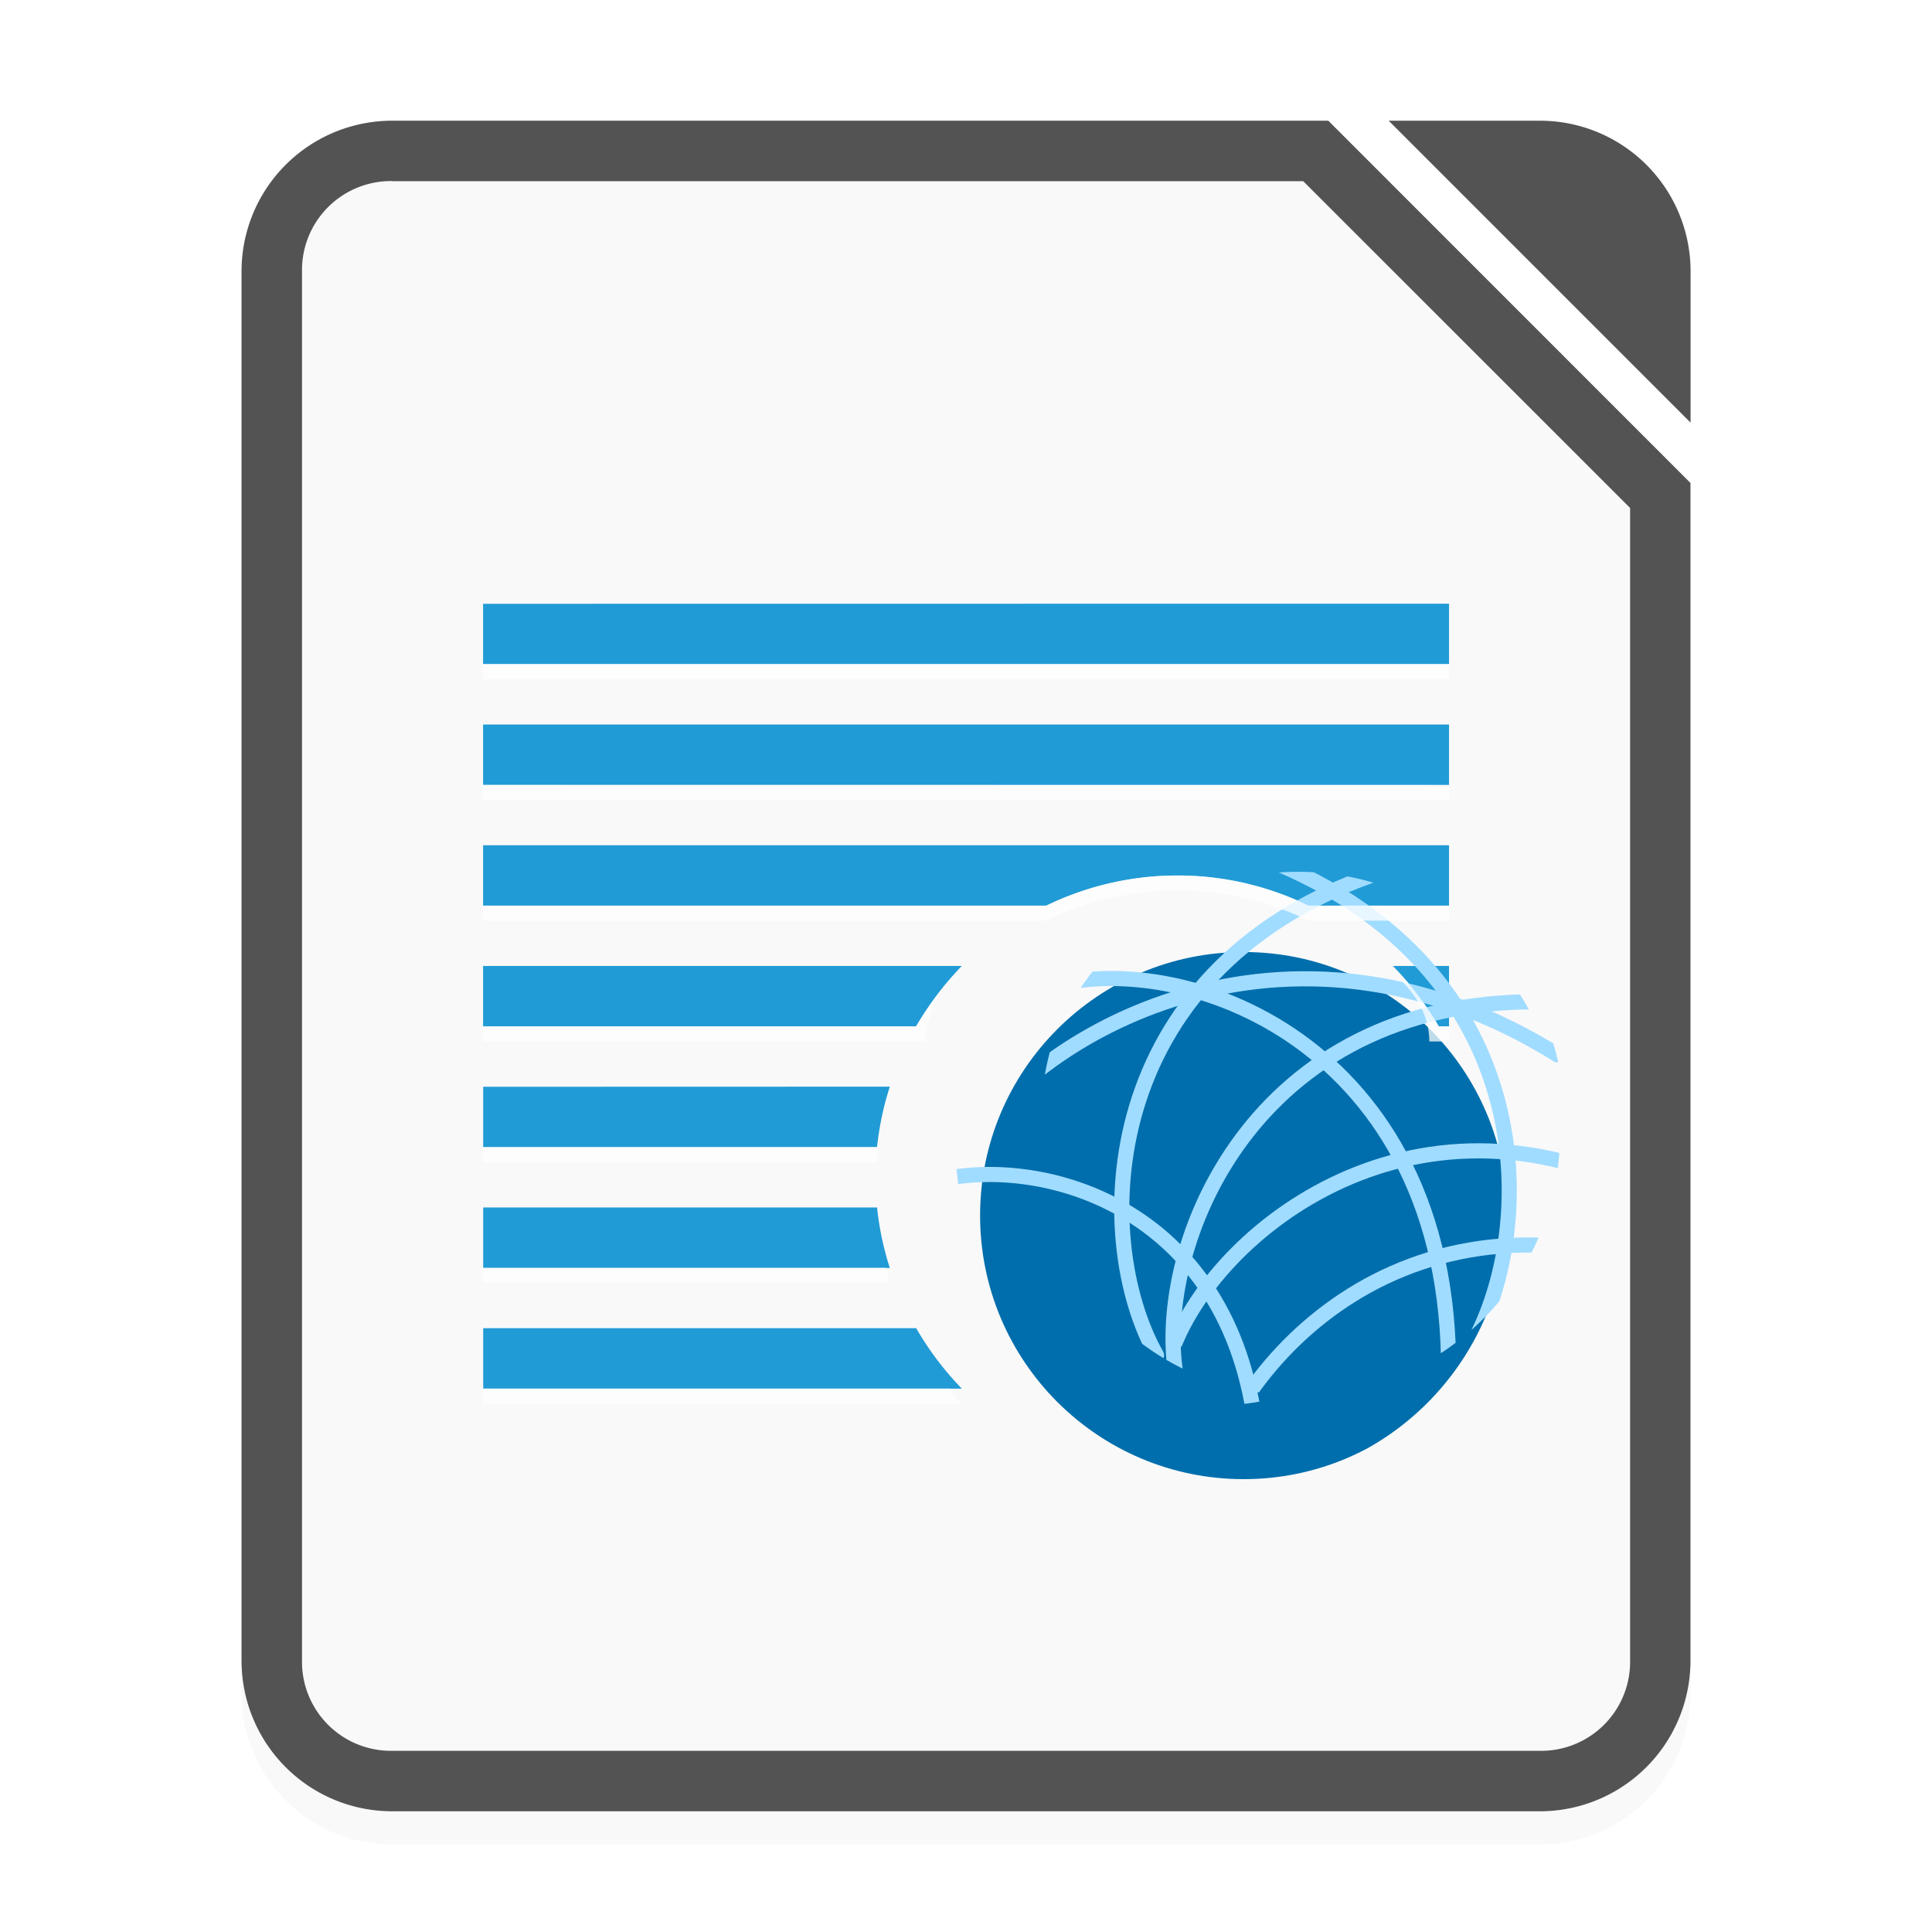 <svg xmlns="http://www.w3.org/2000/svg" width="64" height="64" viewBox="0 0 16.933 16.933"><defs><clipPath id="b"><circle cx="1184.5" cy="675.5" r="16.5" fill="#1c99e0" color="#000" opacity=".228" transform="translate(-40.845 -23.293)scale(1.034)"/></clipPath><clipPath id="c"><circle cx="1184.5" cy="675.5" r="16.5" fill="#1c99e0" color="#000" opacity=".228" transform="translate(1987.2 -1698.7)scale(.909)"/></clipPath><clipPath id="d"><circle cx="1184.5" cy="675.5" r="16.5" fill="#1c99e0" color="#000" opacity=".228" transform="translate(1987.2 -1698.7)scale(.909)"/></clipPath><clipPath id="e"><circle cx="1184.5" cy="675.5" r="16.5" fill="#1c99e0" color="#000" opacity=".228" transform="translate(1987.2 -1698.7)scale(.909)"/></clipPath><clipPath id="f"><circle cx="1184.5" cy="675.5" r="16.5" fill="#1c99e0" color="#000" opacity=".228" transform="translate(1987.2 -1698.7)scale(.909)"/></clipPath><clipPath id="g"><circle cx="1184.5" cy="675.5" r="16.5" fill="#1c99e0" color="#000" opacity=".228" transform="translate(1987.2 -1698.7)scale(.909)"/></clipPath><clipPath id="h"><circle cx="1184.5" cy="675.5" r="16.5" fill="#1c99e0" color="#000" opacity=".228" transform="translate(1987.2 -1698.7)scale(.909)"/></clipPath><clipPath id="i"><circle cx="1184.5" cy="675.5" r="16.5" fill="#1c99e0" color="#000" opacity=".228" transform="translate(1987.2 -1698.7)scale(.909)"/></clipPath><clipPath id="j"><circle cx="1184.5" cy="675.5" r="16.5" fill="#1c99e0" color="#000" opacity=".228" transform="translate(1987.2 -1698.7)scale(.909)"/></clipPath><filter id="a" width="1.078" height="1.067" x="-.039" y="-.033" color-interpolation-filters="sRGB"><feGaussianBlur stdDeviation=".206"/></filter></defs><path d="M3.44 1.35a1.32 1.32 0 0 0-1.323 1.323v12.17c0 .734.59 1.324 1.323 1.324h10.053a1.32 1.32 0 0 0 1.323-1.323V4.524L11.642 1.35zm0 .53h7.982l2.865 2.864v10.1a.78.78 0 0 1-.794.793H3.44a.78.78 0 0 1-.793-.794V2.673a.78.78 0 0 1 .793-.795z" color="#000" filter="url(#a)" opacity=".15" style="font-feature-settings:normal;font-variant-alternates:normal;font-variant-caps:normal;font-variant-ligatures:normal;font-variant-numeric:normal;font-variant-position:normal;isolation:auto;mix-blend-mode:normal;paint-order:fill markers stroke;shape-padding:0;text-decoration-color:#000;text-decoration-line:none;text-decoration-style:solid;text-indent:0;text-orientation:mixed;text-transform:none;white-space:normal"/><path fill="#f9f9f9" fill-rule="evenodd" d="M3.44 1.058a1.32 1.32 0 0 0-1.323 1.323v12.171c0 .733.59 1.323 1.323 1.323h10.053a1.32 1.32 0 0 0 1.323-1.323V4.233l-3.175-3.175z" style="paint-order:stroke fill markers"/><path fill="#535353" d="M3.44 1.058a1.32 1.32 0 0 0-1.323 1.323v12.171c0 .733.59 1.323 1.323 1.323h10.053a1.32 1.32 0 0 0 1.323-1.323V4.233l-3.174-3.175zm0 .53h7.982l2.865 2.864v10.1a.78.78 0 0 1-.794.793H3.44a.78.78 0 0 1-.793-.794V2.381a.78.78 0 0 1 .793-.794z" color="#000" style="font-feature-settings:normal;font-variant-alternates:normal;font-variant-caps:normal;font-variant-ligatures:normal;font-variant-numeric:normal;font-variant-position:normal;isolation:auto;mix-blend-mode:normal;paint-order:fill markers stroke;shape-padding:0;text-decoration-color:#000;text-decoration-line:none;text-decoration-style:solid;text-indent:0;text-orientation:mixed;text-transform:none;white-space:normal"/><path fill="#535353" fill-rule="evenodd" d="m12.171 1.058 2.646 2.646V2.381a1.32 1.32 0 0 0-1.323-1.323z" style="paint-order:stroke fill markers"/><path fill="#219bd6" d="M4.234 5.292v.529H12.7v-.53zm0 1.058v.53H12.7v-.53zm0 1.058v.53H9.17a2.63 2.63 0 0 1 2.299 0H12.7v-.53zm0 1.058v.53h3.795a2.7 2.7 0 0 1 .401-.53zm7.974 0q.233.239.402.53h.09v-.53zM4.235 9.525v.529h3.452q.029-.275.112-.53zm0 1.058v.53h3.564a2.6 2.6 0 0 1-.112-.53zm0 1.058v.53H8.43a2.7 2.7 0 0 1-.4-.53z"/><circle cx="1184.5" cy="675.5" r="16.5" fill="#006eac" clip-path="url(#b)" transform="translate(-154.93 -83.916)scale(.14)"/><g fill="none" stroke="#a0dcff" stroke-linecap="round"><path stroke-width=".877" d="M3066.2-1069.3c-2.05-12.755-13.592-15.132-19.22-13.189" clip-path="url(#c)" transform="matrix(.151 0 0 .151 -452.01 173.84)"/><g stroke-width=".867"><path d="M3068.2-1099.5c-15.829 5.575-16.196 20.815-12.408 27.526" clip-path="url(#d)" transform="translate(-457.4 175.89)scale(.153)"/><path d="M3078.5-1088.4c-15.558-9.69-30.26-1.165-34.174 5.811" clip-path="url(#e)" transform="translate(-457.36 175.77)scale(.153)"/><path d="M3062.8-1100.1c15.444 6.567 14.844 21.799 10.639 28.257" clip-path="url(#f)" transform="translate(-457.4 175.89)scale(.153)"/><path d="M3072.4-1068.2c1.647-20.24-13.394-26.745-21.817-25.116" clip-path="url(#g)" transform="translate(-457.4 175.89)scale(.153)"/><path d="M3085-1076.9c-15.878-5.435-25.61 6.297-26.798 13.911" clip-path="url(#h)" transform="translate(-457.4 175.89)scale(.153)"/><path d="M3086.2-1079.9c-14.139-9.04-26.373.053-29.33 7.17" clip-path="url(#i)" transform="translate(-457.4 175.89)scale(.153)"/><path d="M3078.5-1092.2c-16.771-.62-22.702 13.422-21.641 21.055" clip-path="url(#j)" transform="translate(-457.4 175.89)scale(.153)"/></g></g><path fill="#fff" d="M4.234 5.82v.133H12.7V5.82zm0 1.059v.132H12.7V6.88zm6.085.794c-.412 0-.8.096-1.149.264H4.234v.132H9.17a2.63 2.63 0 0 1 2.299 0H12.7v-.132h-1.232a2.6 2.6 0 0 0-1.15-.264zm1.968.926c.155.158.24.336.24.529h.174v-.133h-.091a2.7 2.7 0 0 0-.282-.396zm-4.072.124q-.1.13-.186.272H4.234v.133h3.878c0-.145.056-.28.103-.405m-.525 1.302-.004.029H4.234v.132h3.452a1 1 0 0 0 .004-.161m-3.456 1.087v.132h3.563l-.037-.132zm0 1.058v.133H8.43a.4.4 0 0 1-.103-.133z" opacity=".75"/></svg>